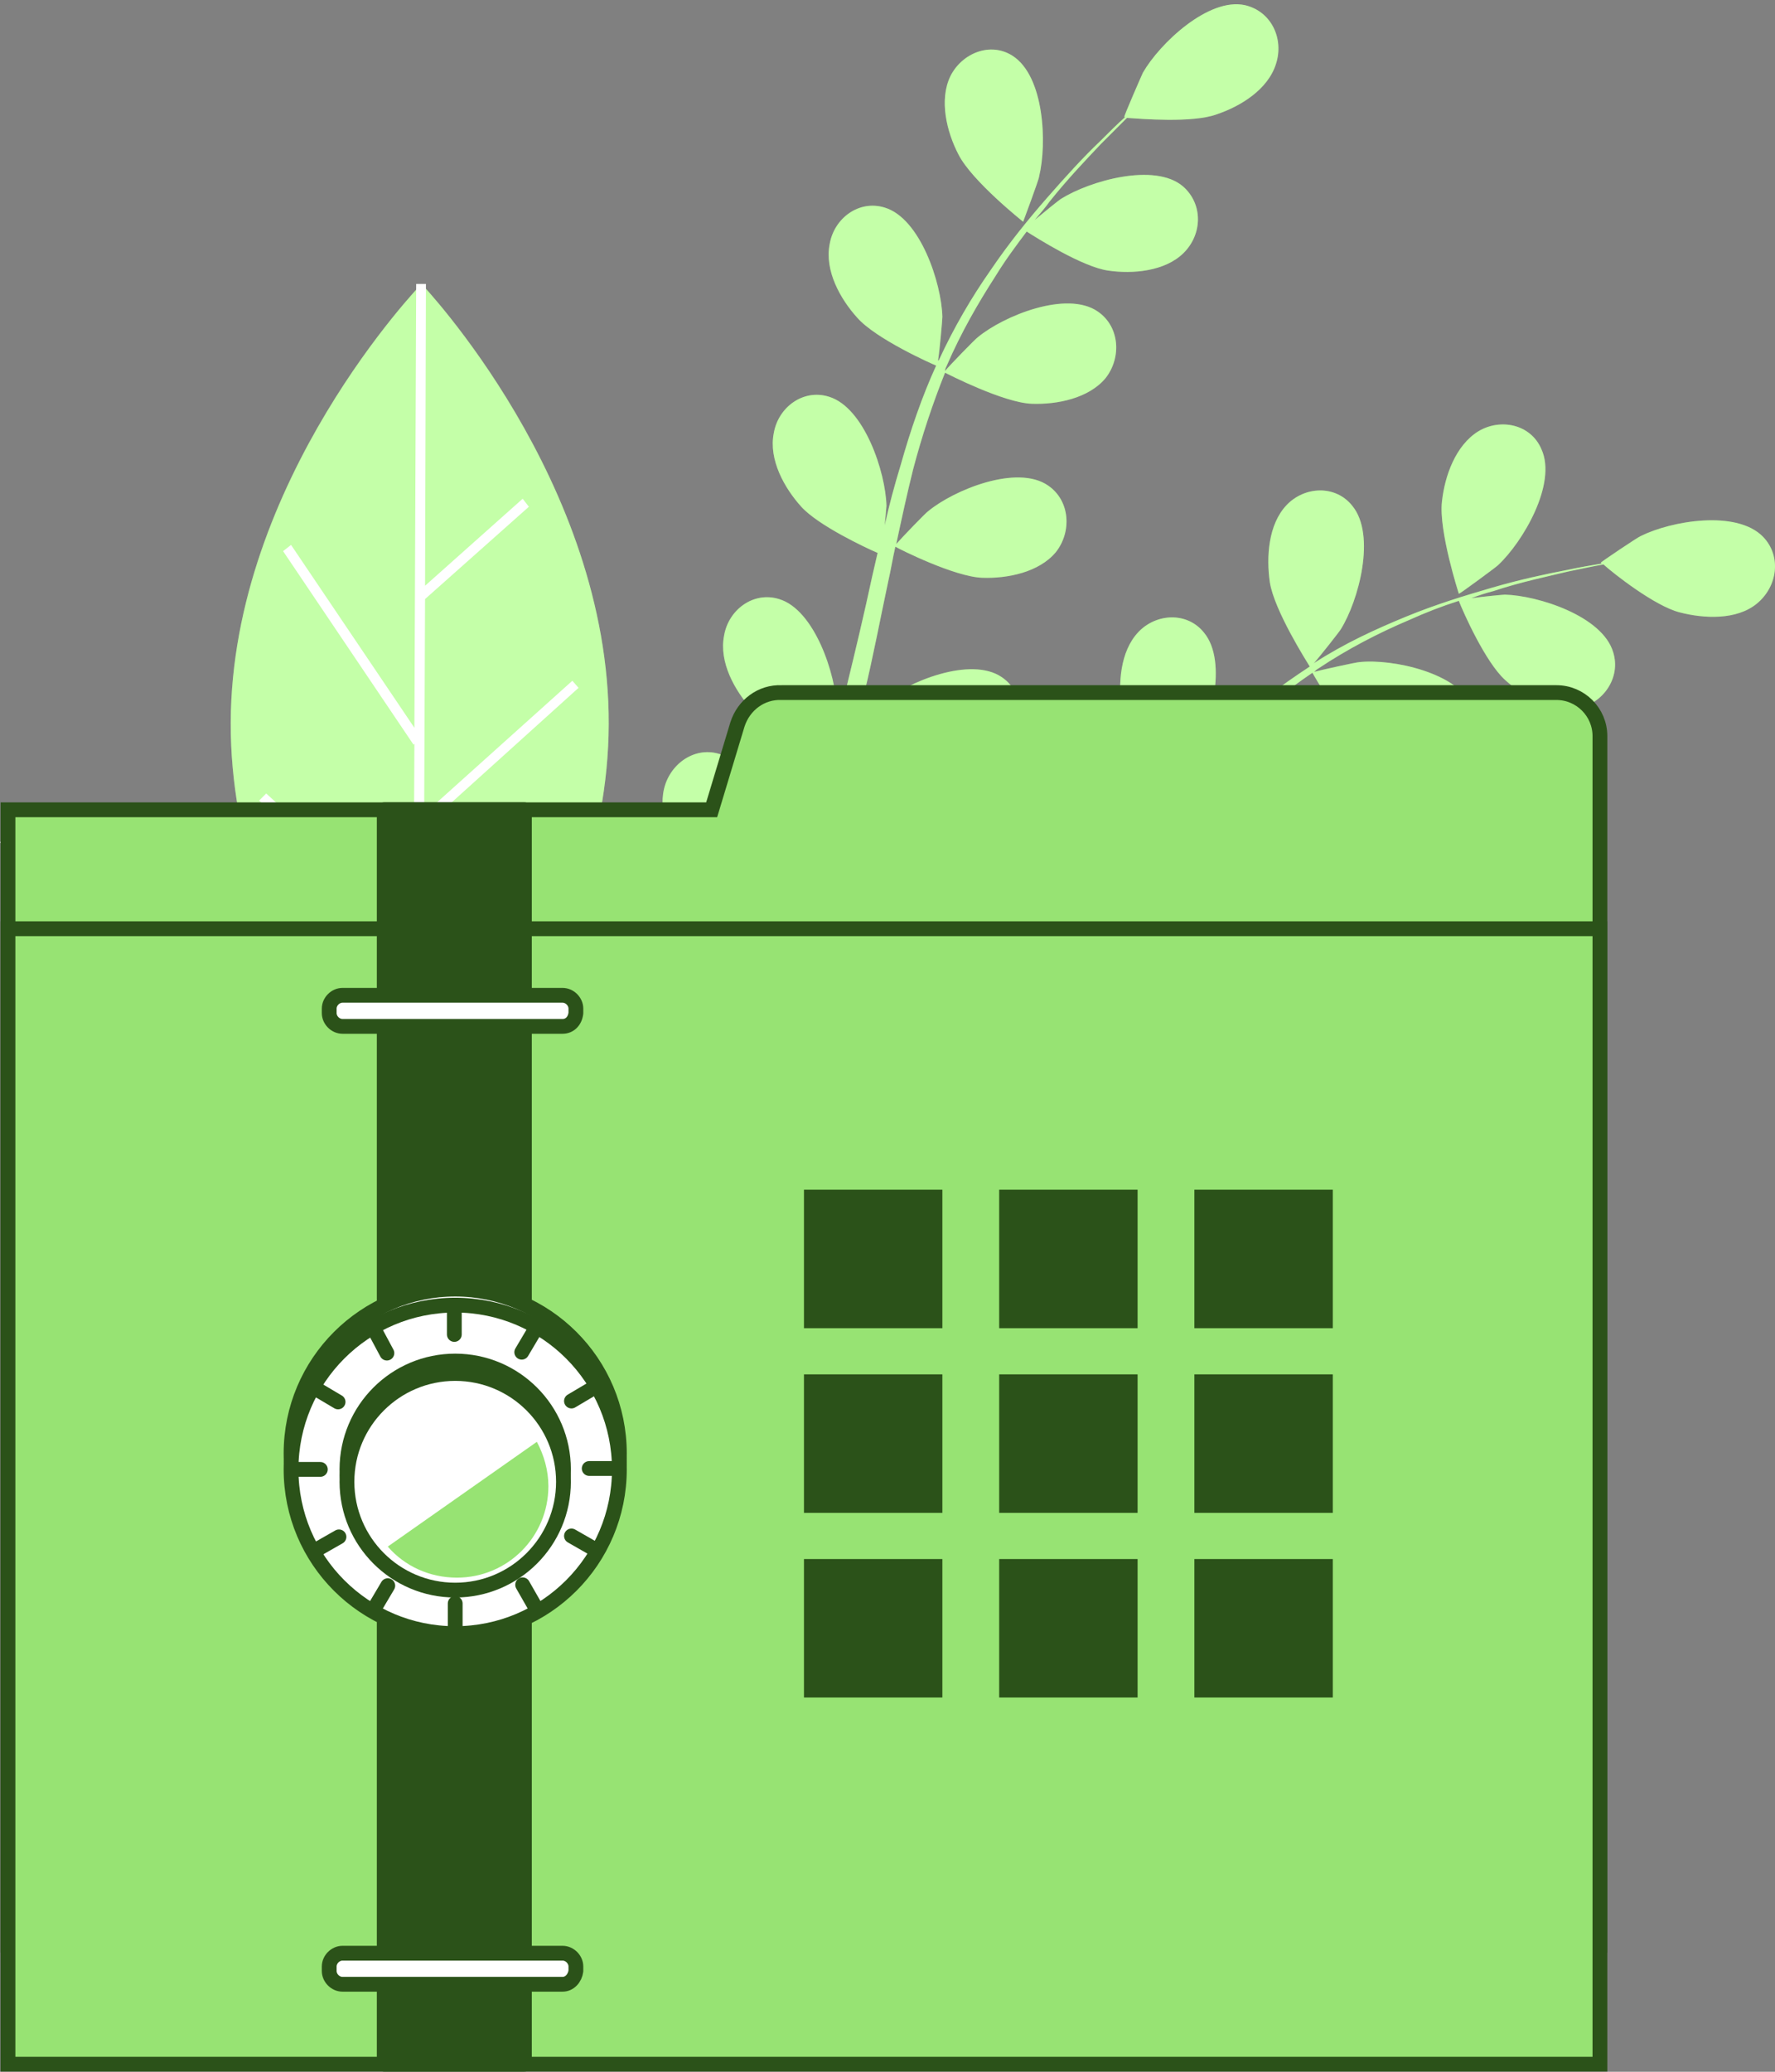 <svg width="120" height="140" viewBox="0 0 120 140" fill="none" xmlns="http://www.w3.org/2000/svg">
<rect x="0" y="0" width="120" height="140" fill="#808080" stroke="none"/>
<path d="M69.171 14.986C69.171 14.986 65.691 12.226 64.791 10.427C64.011 8.927 63.471 6.767 64.251 5.148C65.031 3.588 66.951 2.808 68.451 3.768C70.61 5.148 70.79 9.707 70.25 11.927C70.25 12.107 69.171 14.986 69.171 14.986Z" fill="#B0FF8B"/>
<path d="M101.265 38.203C101.145 38.323 98.626 40.182 98.626 40.123C98.626 40.123 97.246 35.863 97.486 33.883C97.666 32.204 98.386 30.104 99.946 29.144C101.445 28.244 103.485 28.664 104.205 30.344C105.285 32.684 102.945 36.643 101.265 38.203Z" fill="#B0FF8B"/>
<path d="M28.496 19.188C28.496 19.188 41.214 32.505 41.154 48.943C41.094 65.32 28.256 78.579 28.256 78.579C28.256 78.579 15.538 65.26 15.598 48.823C15.658 32.446 28.496 19.188 28.496 19.188Z" fill="#B0FF8B"/>
<path d="M46.613 58.78C46.433 58.6 46.253 58.36 46.133 58.18C45.233 56.74 44.393 54.701 44.993 52.961C45.593 51.281 47.393 50.321 49.013 51.101C50.752 51.941 51.592 54.761 51.772 57.04C52.432 56.86 53.092 56.74 53.632 56.68C53.872 56.141 54.112 55.661 54.352 55.121C54.592 54.581 54.772 54.041 55.012 53.501C55.312 52.661 55.612 51.821 55.852 50.981C54.832 50.501 51.892 49.122 50.812 47.922C49.672 46.662 48.593 44.742 48.953 42.943C49.252 41.203 50.932 39.943 52.672 40.483C55.072 41.203 56.511 45.582 56.571 47.862C56.571 47.922 56.511 48.402 56.511 49.002C56.751 48.162 56.991 47.322 57.231 46.422C57.831 43.962 58.431 41.443 58.971 38.923C59.091 38.383 59.211 37.903 59.331 37.363C58.491 37.003 55.312 35.504 54.172 34.244C53.032 32.984 51.952 31.064 52.312 29.265C52.612 27.525 54.292 26.265 56.032 26.805C58.431 27.525 59.871 31.904 59.931 34.184C59.931 34.244 59.871 34.844 59.811 35.504C60.111 34.124 60.471 32.804 60.891 31.424C61.551 29.085 62.331 26.805 63.29 24.705C62.99 24.585 59.211 22.905 57.951 21.466C56.811 20.206 55.732 18.286 56.092 16.486C56.392 14.747 58.071 13.487 59.811 14.027C62.211 14.747 63.65 19.126 63.71 21.406C63.71 21.586 63.53 23.685 63.41 24.405C63.41 24.405 63.41 24.345 63.47 24.345C64.49 22.126 65.69 20.086 66.95 18.286C68.21 16.427 69.529 14.807 70.789 13.367C72.049 11.927 73.249 10.607 74.389 9.528C74.989 8.928 75.529 8.388 76.069 7.908H76.008C75.948 7.908 77.208 5.028 77.268 4.908C78.408 2.929 81.708 -0.191 84.167 0.349C85.967 0.769 86.807 2.629 86.267 4.308C85.727 6.048 83.867 7.188 82.248 7.728C80.628 8.328 77.088 8.028 76.189 7.968C75.649 8.508 75.109 9.048 74.449 9.708C73.369 10.847 72.169 12.107 70.969 13.607C70.669 14.027 70.309 14.447 69.949 14.867C70.669 14.267 71.629 13.487 71.749 13.427C73.669 12.227 78.048 10.967 79.968 12.587C81.348 13.787 81.288 15.827 80.028 17.086C78.768 18.346 76.548 18.526 74.929 18.286C73.189 18.046 70.069 16.067 69.409 15.647C68.69 16.607 67.97 17.566 67.31 18.646C66.11 20.506 64.97 22.486 64.01 24.705C63.95 24.825 63.89 24.945 63.89 25.065C64.19 24.705 65.93 22.905 66.11 22.785C67.85 21.346 72.109 19.606 74.209 21.046C75.709 22.066 75.829 24.165 74.749 25.545C73.609 26.925 71.449 27.345 69.769 27.285C67.85 27.225 64.01 25.245 63.89 25.185C63.05 27.285 62.331 29.445 61.731 31.724C61.311 33.404 60.951 35.084 60.591 36.763C61.011 36.283 62.63 34.604 62.751 34.544C64.49 33.104 68.75 31.364 70.849 32.804C72.349 33.824 72.469 35.924 71.389 37.303C70.249 38.683 68.09 39.103 66.41 39.043C64.55 38.983 60.831 37.123 60.531 36.943C60.351 37.723 60.231 38.503 60.051 39.283C59.511 41.803 59.031 44.382 58.431 46.842C58.251 47.682 58.011 48.522 57.771 49.422C58.371 48.762 59.511 47.622 59.631 47.502C61.371 46.062 65.63 44.322 67.73 45.762C69.23 46.782 69.35 48.882 68.27 50.261C67.13 51.641 64.97 52.061 63.29 52.001C61.611 51.941 58.491 50.441 57.591 50.021C57.231 51.401 56.811 52.781 56.331 54.161C56.092 54.761 55.911 55.361 55.672 55.901C55.552 56.2 55.432 56.5 55.312 56.74C55.612 56.68 55.792 56.68 55.792 56.68C55.792 56.68 55.852 57.46 55.732 58.78C57.591 57.46 60.231 56.261 61.971 57.1C63.65 57.88 64.07 59.92 63.17 61.42C63.05 61.6 62.931 61.78 62.81 61.96C62.511 63.999 61.371 66.219 60.411 67.359C60.291 67.479 59.031 68.679 58.431 69.219C59.091 68.859 59.691 68.499 60.351 68.139C61.311 67.599 62.271 66.999 63.23 66.459C63.71 66.159 64.19 65.799 64.67 65.499C65.15 65.199 65.63 64.839 66.11 64.479C66.83 63.939 67.49 63.399 68.21 62.859C67.61 61.9 65.93 59.08 65.69 57.46C65.45 55.781 65.57 53.561 66.83 52.241C68.03 50.981 70.129 50.861 71.269 52.301C72.889 54.281 71.689 58.72 70.489 60.64C70.429 60.7 70.129 61.06 69.829 61.54C70.489 61 71.149 60.4 71.809 59.8C73.669 58.12 75.469 56.321 77.328 54.521C77.688 54.161 78.108 53.801 78.468 53.441C77.988 52.661 76.129 49.602 75.829 47.922C75.589 46.242 75.709 44.022 76.968 42.703C78.168 41.443 80.268 41.323 81.408 42.763C83.027 44.742 81.828 49.182 80.628 51.101C80.568 51.161 80.208 51.641 79.848 52.121C80.868 51.161 81.888 50.201 82.907 49.301C84.707 47.742 86.627 46.302 88.547 45.042C88.367 44.742 86.147 41.263 85.847 39.343C85.607 37.663 85.727 35.444 86.987 34.124C88.187 32.864 90.286 32.744 91.426 34.184C93.046 36.163 91.846 40.603 90.646 42.523C90.586 42.642 89.266 44.322 88.787 44.862L88.847 44.802C90.886 43.482 92.986 42.523 95.026 41.683C97.065 40.843 99.045 40.243 100.905 39.703C102.764 39.163 104.444 38.803 106.004 38.503C106.844 38.323 107.564 38.203 108.284 38.083L108.224 38.023C108.164 38.023 110.743 36.283 110.923 36.224C112.963 35.204 117.402 34.424 119.202 36.283C120.462 37.603 120.162 39.643 118.782 40.783C117.402 41.923 115.183 41.803 113.563 41.383C111.883 40.963 109.064 38.743 108.404 38.143C107.684 38.263 106.904 38.443 106.004 38.623C104.504 38.983 102.764 39.343 100.965 39.943C100.485 40.063 99.945 40.243 99.465 40.423C100.365 40.303 101.625 40.183 101.745 40.183C103.964 40.243 108.344 41.623 109.063 44.082C109.603 45.822 108.344 47.562 106.664 47.862C104.924 48.222 103.004 47.082 101.745 45.942C100.425 44.742 98.925 41.383 98.625 40.603C97.485 40.963 96.405 41.383 95.206 41.923C93.226 42.763 91.126 43.842 89.147 45.162C89.026 45.222 88.907 45.342 88.847 45.402C89.266 45.282 91.726 44.742 91.906 44.742C94.126 44.502 98.625 45.462 99.585 47.802C100.305 49.481 99.285 51.281 97.605 51.821C95.925 52.361 93.886 51.461 92.506 50.501C90.946 49.361 88.787 45.582 88.727 45.462C86.867 46.722 85.127 48.162 83.387 49.721C82.128 50.861 80.868 52.061 79.668 53.261C80.268 53.081 82.547 52.601 82.728 52.601C84.947 52.361 89.447 53.321 90.406 55.661C91.126 57.34 90.106 59.14 88.427 59.68C86.747 60.22 84.707 59.32 83.327 58.36C81.768 57.22 79.728 53.621 79.548 53.321C79.008 53.861 78.408 54.401 77.868 55.001C76.069 56.8 74.269 58.66 72.409 60.4C71.749 61 71.149 61.6 70.489 62.14C71.389 61.96 72.949 61.6 73.069 61.6C75.289 61.36 79.788 62.32 80.748 64.659C81.468 66.339 80.448 68.139 78.768 68.679C77.088 69.219 75.049 68.319 73.669 67.359C72.289 66.339 70.489 63.399 70.009 62.499C68.93 63.459 67.85 64.359 66.71 65.259C66.23 65.619 65.75 66.039 65.27 66.339C64.79 66.699 64.31 66.999 63.83 67.299C62.81 67.959 61.911 68.559 60.951 69.099C60.471 69.398 59.991 69.638 59.511 69.938C60.351 69.579 61.731 69.099 61.851 69.038C64.01 68.499 68.57 68.739 69.889 70.898C70.849 72.458 70.069 74.438 68.51 75.218C66.89 75.998 64.79 75.458 63.29 74.678C61.611 73.838 59.151 70.718 58.851 70.298C57.711 70.958 56.571 71.618 55.492 72.158C52.612 73.718 50.152 74.978 48.233 75.877C41.934 81.397 33.115 81.997 33.115 81.997C33.115 81.997 32.635 71.258 38.874 64.119C41.094 61.66 43.913 59.92 46.613 58.78ZM57.831 69.278C57.651 68.859 56.151 65.439 56.032 63.519C55.672 63.459 55.312 63.399 55.012 63.279C54.412 66.219 53.272 69.698 51.112 72.758C52.252 72.218 53.512 71.618 54.832 70.898C55.732 70.358 56.751 69.818 57.831 69.278Z" fill="#B0FF8B"/>
<path d="M0.24 56.682C0.24 56.682 10.859 57.042 17.338 63.881C23.817 70.719 23.757 81.518 23.757 81.518C23.757 81.518 13.138 81.158 6.659 74.319C0.18 67.48 0.24 56.682 0.24 56.682Z" fill="#B0FF8B"/>
<g opacity="0.5">
<path opacity="0.5" d="M69.171 14.986C69.171 14.986 65.691 12.226 64.791 10.427C64.011 8.927 63.471 6.767 64.251 5.148C65.031 3.588 66.951 2.808 68.451 3.768C70.61 5.148 70.79 9.707 70.25 11.927C70.25 12.107 69.171 14.986 69.171 14.986Z" fill="white"/>
<path opacity="0.5" d="M101.265 38.203C101.145 38.323 98.626 40.182 98.626 40.123C98.626 40.123 97.246 35.863 97.486 33.883C97.666 32.204 98.386 30.104 99.946 29.144C101.445 28.244 103.485 28.664 104.205 30.344C105.285 32.684 102.945 36.643 101.265 38.203Z" fill="white"/>
<path opacity="0.5" d="M28.496 19.188C28.496 19.188 41.214 32.505 41.154 48.943C41.094 65.32 28.256 78.579 28.256 78.579C28.256 78.579 15.538 65.26 15.598 48.823C15.658 32.446 28.496 19.188 28.496 19.188Z" fill="white"/>
<path opacity="0.5" d="M46.613 58.78C46.433 58.6 46.253 58.36 46.133 58.18C45.233 56.74 44.393 54.701 44.993 52.961C45.593 51.281 47.393 50.321 49.013 51.101C50.752 51.941 51.592 54.761 51.772 57.04C52.432 56.86 53.092 56.74 53.632 56.68C53.872 56.141 54.112 55.661 54.352 55.121C54.592 54.581 54.772 54.041 55.012 53.501C55.312 52.661 55.612 51.821 55.852 50.981C54.832 50.501 51.892 49.122 50.812 47.922C49.672 46.662 48.593 44.742 48.953 42.943C49.252 41.203 50.932 39.943 52.672 40.483C55.072 41.203 56.511 45.582 56.571 47.862C56.571 47.922 56.511 48.402 56.511 49.002C56.751 48.162 56.991 47.322 57.231 46.422C57.831 43.962 58.431 41.443 58.971 38.923C59.091 38.383 59.211 37.903 59.331 37.363C58.491 37.003 55.312 35.504 54.172 34.244C53.032 32.984 51.952 31.064 52.312 29.265C52.612 27.525 54.292 26.265 56.032 26.805C58.431 27.525 59.871 31.904 59.931 34.184C59.931 34.244 59.871 34.844 59.811 35.504C60.111 34.124 60.471 32.804 60.891 31.424C61.551 29.085 62.331 26.805 63.29 24.705C62.99 24.585 59.211 22.905 57.951 21.466C56.811 20.206 55.732 18.286 56.092 16.486C56.392 14.747 58.071 13.487 59.811 14.027C62.211 14.747 63.65 19.126 63.71 21.406C63.71 21.586 63.53 23.685 63.41 24.405C63.41 24.405 63.41 24.345 63.47 24.345C64.49 22.126 65.69 20.086 66.95 18.286C68.21 16.427 69.529 14.807 70.789 13.367C72.049 11.927 73.249 10.607 74.389 9.528C74.989 8.928 75.529 8.388 76.069 7.908H76.008C75.948 7.908 77.208 5.028 77.268 4.908C78.408 2.929 81.708 -0.191 84.167 0.349C85.967 0.769 86.807 2.629 86.267 4.308C85.727 6.048 83.867 7.188 82.248 7.728C80.628 8.328 77.088 8.028 76.189 7.968C75.649 8.508 75.109 9.048 74.449 9.708C73.369 10.847 72.169 12.107 70.969 13.607C70.669 14.027 70.309 14.447 69.949 14.867C70.669 14.267 71.629 13.487 71.749 13.427C73.669 12.227 78.048 10.967 79.968 12.587C81.348 13.787 81.288 15.827 80.028 17.086C78.768 18.346 76.548 18.526 74.929 18.286C73.189 18.046 70.069 16.067 69.409 15.647C68.69 16.607 67.97 17.566 67.31 18.646C66.11 20.506 64.97 22.486 64.01 24.705C63.95 24.825 63.89 24.945 63.89 25.065C64.19 24.705 65.93 22.905 66.11 22.785C67.85 21.346 72.109 19.606 74.209 21.046C75.709 22.066 75.829 24.165 74.749 25.545C73.609 26.925 71.449 27.345 69.769 27.285C67.85 27.225 64.01 25.245 63.89 25.185C63.05 27.285 62.331 29.445 61.731 31.724C61.311 33.404 60.951 35.084 60.591 36.763C61.011 36.283 62.63 34.604 62.751 34.544C64.49 33.104 68.75 31.364 70.849 32.804C72.349 33.824 72.469 35.924 71.389 37.303C70.249 38.683 68.09 39.103 66.41 39.043C64.55 38.983 60.831 37.123 60.531 36.943C60.351 37.723 60.231 38.503 60.051 39.283C59.511 41.803 59.031 44.382 58.431 46.842C58.251 47.682 58.011 48.522 57.771 49.422C58.371 48.762 59.511 47.622 59.631 47.502C61.371 46.062 65.63 44.322 67.73 45.762C69.23 46.782 69.35 48.882 68.27 50.261C67.13 51.641 64.97 52.061 63.29 52.001C61.611 51.941 58.491 50.441 57.591 50.021C57.231 51.401 56.811 52.781 56.331 54.161C56.092 54.761 55.911 55.361 55.672 55.901C55.552 56.2 55.432 56.5 55.312 56.74C55.612 56.68 55.792 56.68 55.792 56.68C55.792 56.68 55.852 57.46 55.732 58.78C57.591 57.46 60.231 56.261 61.971 57.1C63.65 57.88 64.07 59.92 63.17 61.42C63.05 61.6 62.931 61.78 62.81 61.96C62.511 63.999 61.371 66.219 60.411 67.359C60.291 67.479 59.031 68.679 58.431 69.219C59.091 68.859 59.691 68.499 60.351 68.139C61.311 67.599 62.271 66.999 63.23 66.459C63.71 66.159 64.19 65.799 64.67 65.499C65.15 65.199 65.63 64.839 66.11 64.479C66.83 63.939 67.49 63.399 68.21 62.859C67.61 61.9 65.93 59.08 65.69 57.46C65.45 55.781 65.57 53.561 66.83 52.241C68.03 50.981 70.129 50.861 71.269 52.301C72.889 54.281 71.689 58.72 70.489 60.64C70.429 60.7 70.129 61.06 69.829 61.54C70.489 61 71.149 60.4 71.809 59.8C73.669 58.12 75.469 56.321 77.328 54.521C77.688 54.161 78.108 53.801 78.468 53.441C77.988 52.661 76.129 49.602 75.829 47.922C75.589 46.242 75.709 44.022 76.968 42.703C78.168 41.443 80.268 41.323 81.408 42.763C83.027 44.742 81.828 49.182 80.628 51.101C80.568 51.161 80.208 51.641 79.848 52.121C80.868 51.161 81.888 50.201 82.907 49.301C84.707 47.742 86.627 46.302 88.547 45.042C88.367 44.742 86.147 41.263 85.847 39.343C85.607 37.663 85.727 35.444 86.987 34.124C88.187 32.864 90.286 32.744 91.426 34.184C93.046 36.163 91.846 40.603 90.646 42.523C90.586 42.642 89.266 44.322 88.787 44.862L88.847 44.802C90.886 43.482 92.986 42.523 95.026 41.683C97.065 40.843 99.045 40.243 100.905 39.703C102.764 39.163 104.444 38.803 106.004 38.503C106.844 38.323 107.564 38.203 108.284 38.083L108.224 38.023C108.164 38.023 110.743 36.283 110.923 36.224C112.963 35.204 117.402 34.424 119.202 36.283C120.462 37.603 120.162 39.643 118.782 40.783C117.402 41.923 115.183 41.803 113.563 41.383C111.883 40.963 109.064 38.743 108.404 38.143C107.684 38.263 106.904 38.443 106.004 38.623C104.504 38.983 102.764 39.343 100.965 39.943C100.485 40.063 99.945 40.243 99.465 40.423C100.365 40.303 101.625 40.183 101.745 40.183C103.964 40.243 108.344 41.623 109.063 44.082C109.603 45.822 108.344 47.562 106.664 47.862C104.924 48.222 103.004 47.082 101.745 45.942C100.425 44.742 98.925 41.383 98.625 40.603C97.485 40.963 96.405 41.383 95.206 41.923C93.226 42.763 91.126 43.842 89.147 45.162C89.026 45.222 88.907 45.342 88.847 45.402C89.266 45.282 91.726 44.742 91.906 44.742C94.126 44.502 98.625 45.462 99.585 47.802C100.305 49.481 99.285 51.281 97.605 51.821C95.925 52.361 93.886 51.461 92.506 50.501C90.946 49.361 88.787 45.582 88.727 45.462C86.867 46.722 85.127 48.162 83.387 49.721C82.128 50.861 80.868 52.061 79.668 53.261C80.268 53.081 82.547 52.601 82.728 52.601C84.947 52.361 89.447 53.321 90.406 55.661C91.126 57.34 90.106 59.14 88.427 59.68C86.747 60.22 84.707 59.32 83.327 58.36C81.768 57.22 79.728 53.621 79.548 53.321C79.008 53.861 78.408 54.401 77.868 55.001C76.069 56.8 74.269 58.66 72.409 60.4C71.749 61 71.149 61.6 70.489 62.14C71.389 61.96 72.949 61.6 73.069 61.6C75.289 61.36 79.788 62.32 80.748 64.659C81.468 66.339 80.448 68.139 78.768 68.679C77.088 69.219 75.049 68.319 73.669 67.359C72.289 66.339 70.489 63.399 70.009 62.499C68.93 63.459 67.85 64.359 66.71 65.259C66.23 65.619 65.75 66.039 65.27 66.339C64.79 66.699 64.31 66.999 63.83 67.299C62.81 67.959 61.911 68.559 60.951 69.099C60.471 69.398 59.991 69.638 59.511 69.938C60.351 69.579 61.731 69.099 61.851 69.038C64.01 68.499 68.57 68.739 69.889 70.898C70.849 72.458 70.069 74.438 68.51 75.218C66.89 75.998 64.79 75.458 63.29 74.678C61.611 73.838 59.151 70.718 58.851 70.298C57.711 70.958 56.571 71.618 55.492 72.158C52.612 73.718 50.152 74.978 48.233 75.877C41.934 81.397 33.115 81.997 33.115 81.997C33.115 81.997 32.635 71.258 38.874 64.119C41.094 61.66 43.913 59.92 46.613 58.78ZM57.831 69.278C57.651 68.859 56.151 65.439 56.032 63.519C55.672 63.459 55.312 63.399 55.012 63.279C54.412 66.219 53.272 69.698 51.112 72.758C52.252 72.218 53.512 71.618 54.832 70.898C55.732 70.358 56.751 69.818 57.831 69.278Z" fill="white"/>
<path opacity="0.5" d="M0.24 56.682C0.24 56.682 10.859 57.042 17.338 63.881C23.817 70.719 23.757 81.518 23.757 81.518C23.757 81.518 13.138 81.158 6.659 74.319C0.18 67.48 0.24 56.682 0.24 56.682Z" fill="white"/>
</g>
<path d="M27.956 63.639L17.518 54.1L17.997 53.62L27.956 62.739L28.016 50.261L27.956 50.321L19.137 37.243L19.677 36.823L28.016 49.181L28.136 19.186H28.796L28.736 39.583L35.335 33.703L35.755 34.243L28.736 40.482L28.676 55L38.694 46.002L39.114 46.481L28.676 55.9L28.616 69.158L36.115 63.159L36.535 63.699L28.616 70.058L28.556 78.577H27.896L27.956 63.639Z" fill="white"/>
<path d="M37.555 67.297L38.215 67.237L39.054 74.736L43.494 69.697L44.634 60.579L45.294 60.639L44.274 68.797L55.372 56.199L55.912 56.619L48.353 65.198L53.092 65.258V65.918L47.753 65.858L42.474 71.857H49.913V72.577H41.874L37.075 78.036L42.354 78.336L42.294 78.996L36.535 78.636L33.295 82.295L32.815 81.815L38.455 75.456L37.555 67.297Z" fill="white"/>
<path d="M12.358 69.997L3.539 68.138L3.659 67.478L11.578 69.157L0 56.919L0.48 56.44L8.339 64.718L8.759 59.919L9.419 59.979L8.939 65.378L14.458 71.197L14.998 63.638L15.718 63.698L15.058 71.857L20.097 77.136L20.817 71.797L21.477 71.917L20.697 77.736L23.996 81.276L23.516 81.756L17.637 75.517L9.599 75.876V75.157L17.037 74.917L12.358 69.997Z" fill="white"/>
<path d="M49.853 48.961L48.113 54.721H0.54V131.449H108.164V123.47V54.781V49.741C108.164 48.121 106.844 46.802 105.224 46.802H52.852C51.472 46.742 50.273 47.642 49.853 48.961Z" fill="#97E373" stroke="#2B5219" stroke-miterlimit="10"/>
<path d="M108.164 62.76H0.54V139.488H108.164V62.76Z" fill="#97E373" stroke="#2B5219" stroke-miterlimit="10"/>
<path d="M35.454 54.719H25.976V139.486H35.454V54.719Z" fill="#2B5219" stroke="#2B5219" stroke-miterlimit="10" stroke-linecap="round" stroke-linejoin="round"/>
<path d="M38.033 134.088H23.156C22.676 134.088 22.256 133.668 22.256 133.188V132.888C22.256 132.408 22.676 131.988 23.156 131.988H38.033C38.513 131.988 38.933 132.408 38.933 132.888V133.188C38.873 133.668 38.513 134.088 38.033 134.088Z" fill="white" stroke="#2B5219" stroke-miterlimit="10" stroke-linecap="round" stroke-linejoin="round"/>
<path d="M38.033 69.358H23.156C22.676 69.358 22.256 68.938 22.256 68.458V68.158C22.256 67.678 22.676 67.258 23.156 67.258H38.033C38.513 67.258 38.933 67.678 38.933 68.158V68.458C38.873 68.998 38.513 69.358 38.033 69.358Z" fill="white" stroke="#2B5219" stroke-miterlimit="10" stroke-linecap="round" stroke-linejoin="round"/>
<path d="M30.775 109.31C36.904 109.31 41.873 104.341 41.873 98.212C41.873 92.082 36.904 87.113 30.775 87.113C24.646 87.113 19.677 92.082 19.677 98.212C19.677 104.341 24.646 109.31 30.775 109.31Z" fill="white" stroke="#2B5219" stroke-miterlimit="10" stroke-linecap="round" stroke-linejoin="round"/>
<path d="M30.775 110.392C36.904 110.392 41.873 105.423 41.873 99.294C41.873 93.164 36.904 88.195 30.775 88.195C24.646 88.195 19.677 93.164 19.677 99.294C19.677 105.423 24.646 110.392 30.775 110.392Z" fill="white" stroke="#2B5219" stroke-miterlimit="10" stroke-linecap="round" stroke-linejoin="round"/>
<path d="M30.775 106.61C34.817 106.61 38.094 103.334 38.094 99.291C38.094 95.249 34.817 91.973 30.775 91.973C26.733 91.973 23.456 95.249 23.456 99.291C23.456 103.334 26.733 106.61 30.775 106.61Z" fill="white" stroke="#2B5219" stroke-miterlimit="10" stroke-linecap="round" stroke-linejoin="round"/>
<path d="M30.775 107.452C34.817 107.452 38.094 104.175 38.094 100.133C38.094 96.091 34.817 92.814 30.775 92.814C26.733 92.814 23.456 96.091 23.456 100.133C23.456 104.175 26.733 107.452 30.775 107.452Z" fill="white" stroke="#2B5219" stroke-miterlimit="10" stroke-linecap="round" stroke-linejoin="round"/>
<path d="M37.074 100.431C37.074 99.351 36.774 98.332 36.294 97.432L26.216 104.511C27.356 105.83 29.035 106.61 30.895 106.61C34.315 106.61 37.074 103.851 37.074 100.431Z" fill="#97E373"/>
<path d="M30.715 88.256V90.176" stroke="#2B5219" stroke-miterlimit="10" stroke-linecap="round" stroke-linejoin="round"/>
<path d="M25.256 89.756L26.156 91.436" stroke="#2B5219" stroke-miterlimit="10" stroke-linecap="round" stroke-linejoin="round"/>
<path d="M21.236 93.775L22.856 94.735" stroke="#2B5219" stroke-miterlimit="10" stroke-linecap="round" stroke-linejoin="round"/>
<path d="M19.736 99.295H21.656" stroke="#2B5219" stroke-miterlimit="10" stroke-linecap="round" stroke-linejoin="round"/>
<path d="M21.236 104.813L22.916 103.854" stroke="#2B5219" stroke-miterlimit="10" stroke-linecap="round" stroke-linejoin="round"/>
<path d="M25.256 108.772L26.216 107.152" stroke="#2B5219" stroke-miterlimit="10" stroke-linecap="round" stroke-linejoin="round"/>
<path d="M30.774 110.273V108.354" stroke="#2B5219" stroke-miterlimit="10" stroke-linecap="round" stroke-linejoin="round"/>
<path d="M36.294 108.773L35.334 107.094" stroke="#2B5219" stroke-miterlimit="10" stroke-linecap="round" stroke-linejoin="round"/>
<path d="M40.313 104.753L38.634 103.793" stroke="#2B5219" stroke-miterlimit="10" stroke-linecap="round" stroke-linejoin="round"/>
<path d="M41.753 99.234H39.833" stroke="#2B5219" stroke-miterlimit="10" stroke-linecap="round" stroke-linejoin="round"/>
<path d="M40.254 93.715L38.634 94.675" stroke="#2B5219" stroke-miterlimit="10" stroke-linecap="round" stroke-linejoin="round"/>
<path d="M36.233 89.756L35.273 91.376" stroke="#2B5219" stroke-miterlimit="10" stroke-linecap="round" stroke-linejoin="round"/>
<path d="M63.71 80.394H54.352V89.753H63.71V80.394Z" fill="#2B5219"/>
<path d="M76.908 80.394H67.55V89.753H76.908V80.394Z" fill="#2B5219"/>
<path d="M90.106 80.394H80.747V89.753H90.106V80.394Z" fill="#2B5219"/>
<path d="M63.71 92.873H54.352V102.232H63.71V92.873Z" fill="#2B5219"/>
<path d="M76.908 92.873H67.55V102.232H76.908V92.873Z" fill="#2B5219"/>
<path d="M90.106 92.873H80.747V102.232H90.106V92.873Z" fill="#2B5219"/>
<path d="M63.71 105.352H54.352V114.71H63.71V105.352Z" fill="#2B5219"/>
<path d="M76.908 105.352H67.55V114.71H76.908V105.352Z" fill="#2B5219"/>
<path d="M90.106 105.352H80.747V114.71H90.106V105.352Z" fill="#2B5219"/>
</svg>
